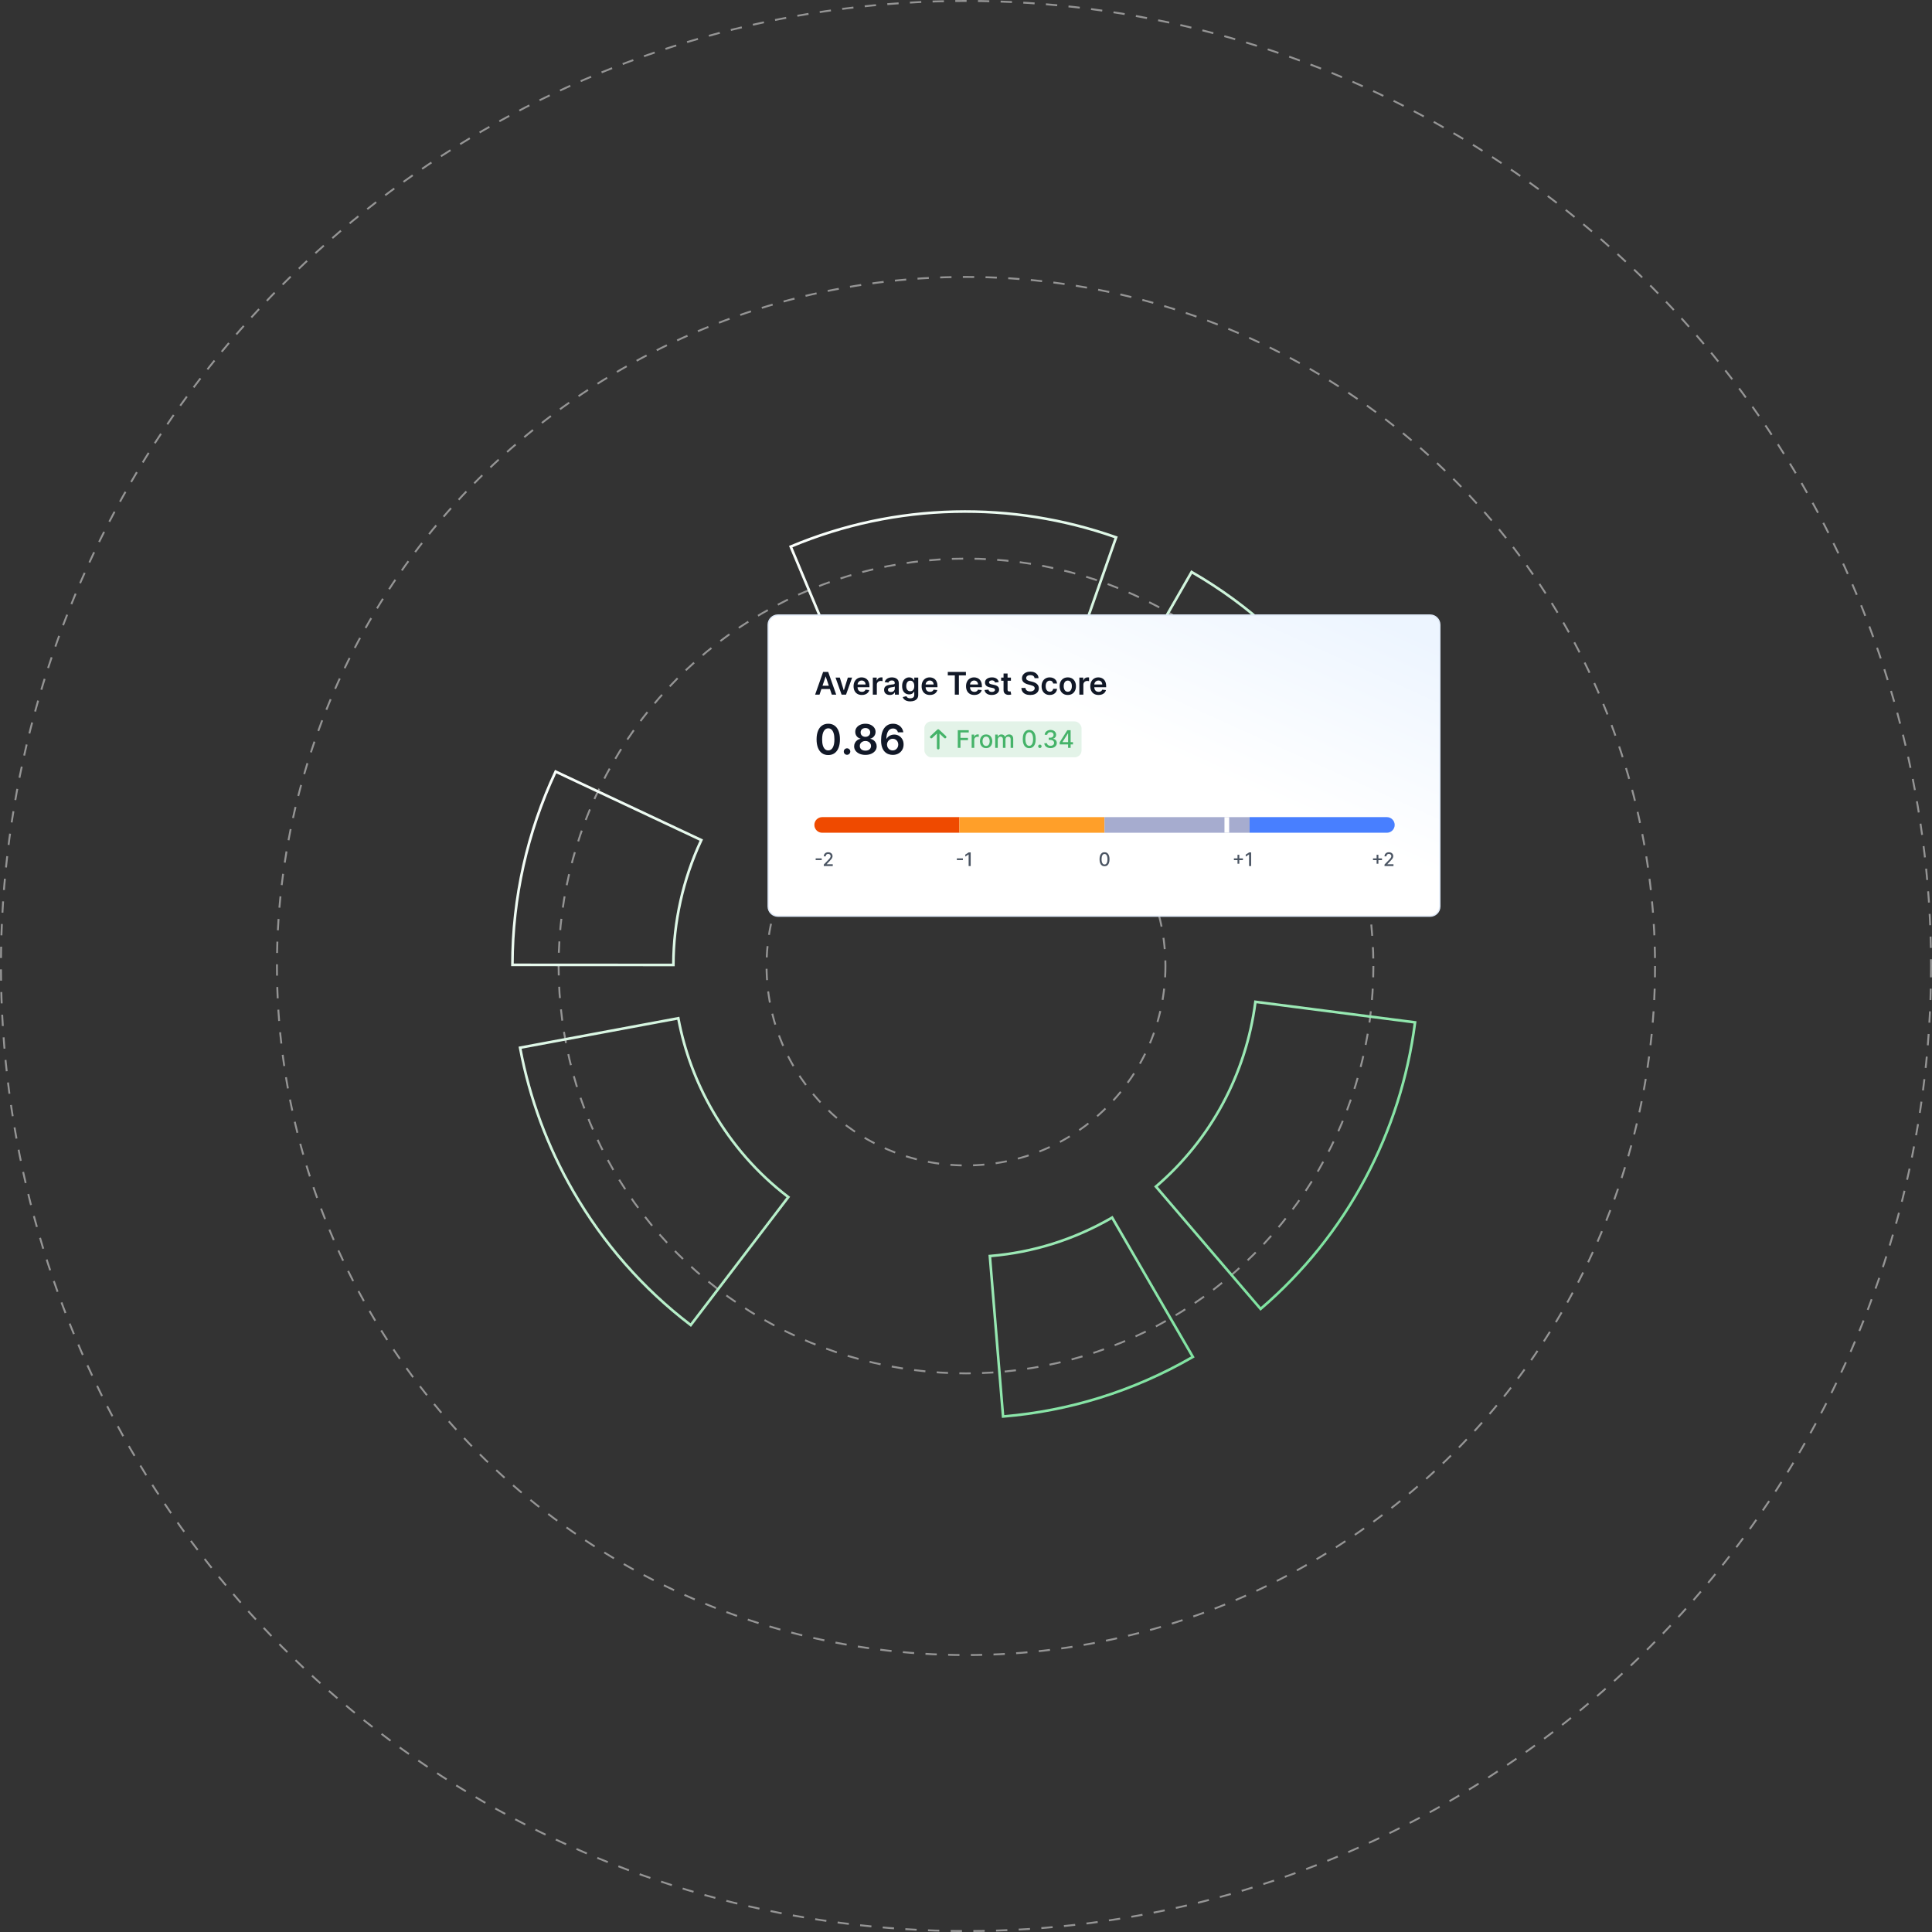 <svg width="1022" height="1022" viewBox="0 0 1022 1022" fill="none" xmlns="http://www.w3.org/2000/svg">
<rect x="0" y="0" width="1022" height="1022" fill="#333333" stroke="none"/>
<circle cx="511" cy="511" r="215.5" stroke="white" stroke-opacity="0.48" stroke-dasharray="6 6"/>
<circle cx="511" cy="511" r="105.5" stroke="white" stroke-opacity="0.48" stroke-dasharray="6 6"/>
<path d="M631.004 718.569C615.426 727.562 598.882 734.801 581.832 740.086C565.223 745.233 548.009 748.564 530.67 749.988L529.981 750.045L529.924 749.356L522.873 663.795L523.562 663.739C546.24 661.877 567.83 655.106 587.73 643.616L588.555 643.14L631.942 718.025L631.003 718.567L631.004 718.569ZM531.244 748.555C548.25 747.108 565.129 743.817 581.421 738.767C598.28 733.543 614.641 726.395 630.053 717.522L588.05 645.026C568.274 656.375 546.854 663.111 524.361 665.058L531.241 748.554L531.244 748.555ZM666.761 693.368L610.497 627.608L611.021 627.158C639.922 602.424 658.526 567.868 663.407 529.855L663.496 529.17L749.314 540.222L749.225 540.906C745.487 570.02 736.592 597.897 722.792 623.764C708.686 650.205 690.011 673.471 667.286 692.92L666.762 693.37L666.761 693.368ZM612.442 627.757L666.91 691.42C689.267 672.175 707.655 649.198 721.572 623.114C735.185 597.598 743.996 570.116 747.765 541.416L664.685 530.717C659.655 568.57 641.129 602.984 612.44 627.758L612.442 627.757ZM365.517 701.906L364.968 701.488C339.646 682.175 318.675 658.297 302.639 630.521C288.917 606.753 279.428 581.126 274.437 554.352L274.311 553.674L359.368 537.839L359.495 538.516C362.683 555.616 368.762 572.018 377.564 587.265C387.844 605.07 401.255 620.351 417.423 632.683L417.972 633.101L365.519 701.907L365.517 701.906ZM275.921 554.777C280.917 581.152 290.308 606.399 303.835 629.83C319.665 657.247 340.326 680.841 365.258 699.97L416.038 633.359C399.969 620.988 386.624 605.715 376.368 587.953C367.604 572.773 361.516 556.457 358.266 539.446L275.923 554.776L275.921 554.777ZM637.464 423.052L637.07 422.486C624.035 403.689 607.388 388.39 587.595 377.01L586.997 376.666L630.096 301.642L630.694 301.987C645.832 310.69 660.031 321.064 672.897 332.822C686.08 344.871 697.944 358.448 708.159 373.179L708.553 373.745L707.987 374.139L637.465 423.054L637.464 423.052ZM588.881 376.158C608.393 387.489 624.849 402.614 637.81 421.133L706.63 373.399C696.562 358.971 684.902 345.665 671.966 333.84C659.344 322.305 645.432 312.109 630.605 303.528L588.881 376.158ZM356.907 511.132L270.383 511.081L270.384 510.39C270.389 492.75 272.349 475.058 276.208 457.808C280.059 440.605 285.809 423.801 293.298 407.862L293.592 407.238L294.217 407.532L371.899 444.069L371.605 444.694C361.996 465.144 356.913 487.88 356.907 510.442L356.907 511.132ZM271.766 509.7L355.527 509.75C355.635 487.444 360.654 464.993 370.063 444.732L294.254 409.077C286.951 424.737 281.333 441.229 277.555 458.111C273.767 475.037 271.82 492.391 271.764 509.701L271.766 509.7ZM562.573 365.463L561.921 365.233C525.792 352.512 486.572 353.607 451.486 368.32L450.851 368.587L417.376 288.777L418.012 288.51C445.695 276.903 474.945 270.663 504.951 269.966C534.17 269.287 562.997 273.878 590.629 283.608L591.281 283.837L591.052 284.489L562.572 365.465L562.573 365.463ZM451.589 366.78C486.617 352.276 525.675 351.185 561.727 363.702L589.52 284.68C562.243 275.161 533.805 270.676 504.982 271.344C475.379 272.032 446.516 278.144 419.18 289.516L451.587 366.78L451.589 366.78Z" fill="url(#paint0_linear_474_461)"/>
<circle cx="511" cy="511" r="364.5" stroke="white" stroke-opacity="0.48" stroke-dasharray="6 6"/>
<circle cx="511" cy="511" r="510.5" stroke="white" stroke-opacity="0.48" stroke-dasharray="6 6"/>
<path d="M411.519 325.345H756.481C759.339 325.345 761.655 327.662 761.655 330.519V479.482C761.655 482.339 759.339 484.656 756.481 484.656H411.519C408.661 484.656 406.345 482.339 406.345 479.482V330.519C406.345 327.662 408.661 325.345 411.519 325.345Z" fill="url(#paint1_linear_474_461)" stroke="#E0EAF8" stroke-width="0.69"/>
<path d="M433.512 367.455H431.188L435.418 355.439H438.106L442.342 367.455H440.018L436.809 357.903H436.715L433.512 367.455ZM433.588 362.744H439.924V364.492H433.588V362.744ZM450.751 358.443L447.542 367.455H445.195L441.985 358.443H444.25L446.321 365.138H446.415L448.492 358.443H450.751ZM455.904 367.631C455.001 367.631 454.22 367.444 453.563 367.068C452.91 366.689 452.407 366.153 452.055 365.46C451.703 364.764 451.527 363.945 451.527 363.002C451.527 362.075 451.703 361.261 452.055 360.561C452.411 359.857 452.908 359.31 453.545 358.918C454.183 358.523 454.932 358.326 455.793 358.326C456.348 358.326 456.872 358.416 457.365 358.596C457.862 358.772 458.3 359.046 458.679 359.417C459.063 359.789 459.364 360.262 459.583 360.837C459.802 361.408 459.911 362.089 459.911 362.879V363.53H452.525V362.098H457.875C457.872 361.692 457.784 361.33 457.611 361.013C457.439 360.692 457.199 360.44 456.89 360.256C456.585 360.072 456.229 359.98 455.822 359.98C455.388 359.98 455.006 360.086 454.678 360.297C454.349 360.505 454.093 360.778 453.909 361.119C453.729 361.455 453.637 361.825 453.633 362.228V363.477C453.633 364.001 453.729 364.451 453.921 364.827C454.113 365.198 454.381 365.484 454.725 365.683C455.069 365.879 455.472 365.977 455.933 365.977C456.242 365.977 456.522 365.934 456.772 365.848C457.023 365.758 457.24 365.627 457.424 365.455C457.608 365.282 457.746 365.069 457.84 364.815L459.823 365.038C459.698 365.562 459.46 366.02 459.108 366.411C458.76 366.798 458.314 367.099 457.77 367.315C457.226 367.526 456.604 367.631 455.904 367.631ZM461.708 367.455V358.443H463.768V359.945H463.862C464.026 359.425 464.308 359.024 464.707 358.742C465.109 358.457 465.569 358.314 466.085 358.314C466.203 358.314 466.334 358.32 466.478 358.332C466.627 358.339 466.75 358.353 466.848 358.373V360.327C466.758 360.295 466.615 360.268 466.42 360.244C466.228 360.217 466.042 360.203 465.862 360.203C465.475 360.203 465.127 360.287 464.818 360.456C464.513 360.62 464.272 360.849 464.096 361.142C463.92 361.435 463.832 361.774 463.832 362.157V367.455H461.708ZM470.691 367.637C470.12 367.637 469.606 367.536 469.148 367.332C468.694 367.125 468.334 366.82 468.068 366.417C467.806 366.014 467.675 365.517 467.675 364.927C467.675 364.418 467.769 363.998 467.957 363.665C468.145 363.333 468.401 363.067 468.726 362.867C469.05 362.668 469.416 362.517 469.823 362.415C470.234 362.31 470.658 362.233 471.096 362.186C471.624 362.132 472.052 362.083 472.381 362.04C472.71 361.993 472.948 361.922 473.097 361.829C473.249 361.731 473.326 361.58 473.326 361.377V361.342C473.326 360.9 473.195 360.557 472.932 360.315C472.67 360.072 472.293 359.951 471.8 359.951C471.28 359.951 470.867 360.064 470.562 360.291C470.261 360.518 470.057 360.786 469.952 361.095L467.969 360.814C468.125 360.266 468.383 359.808 468.743 359.441C469.103 359.069 469.543 358.791 470.063 358.607C470.584 358.42 471.159 358.326 471.788 358.326C472.223 358.326 472.655 358.377 473.085 358.478C473.515 358.58 473.908 358.748 474.264 358.983C474.62 359.214 474.906 359.529 475.121 359.928C475.34 360.327 475.45 360.825 475.45 361.424V367.455H473.408V366.217H473.337C473.208 366.468 473.026 366.702 472.792 366.921C472.561 367.137 472.269 367.311 471.917 367.444C471.569 367.573 471.161 367.637 470.691 367.637ZM471.243 366.077C471.669 366.077 472.039 365.992 472.352 365.824C472.665 365.652 472.905 365.425 473.073 365.144C473.245 364.862 473.331 364.555 473.331 364.222V363.16C473.265 363.215 473.152 363.266 472.991 363.313C472.835 363.36 472.659 363.401 472.463 363.436C472.268 363.471 472.074 363.503 471.882 363.53C471.691 363.557 471.524 363.581 471.384 363.601C471.067 363.644 470.783 363.714 470.533 363.812C470.282 363.91 470.085 364.046 469.94 364.222C469.795 364.395 469.723 364.618 469.723 364.891C469.723 365.282 469.866 365.578 470.151 365.777C470.437 365.977 470.801 366.077 471.243 366.077ZM481.505 371.023C480.742 371.023 480.087 370.919 479.539 370.712C478.991 370.508 478.551 370.234 478.219 369.89C477.886 369.546 477.656 369.165 477.527 368.746L479.439 368.283C479.525 368.459 479.651 368.633 479.815 368.805C479.979 368.981 480.2 369.126 480.478 369.239C480.759 369.356 481.113 369.415 481.54 369.415C482.142 369.415 482.641 369.268 483.036 368.975C483.431 368.686 483.629 368.208 483.629 367.543V365.836H483.523C483.413 366.055 483.253 366.28 483.042 366.511C482.835 366.741 482.559 366.935 482.215 367.092C481.874 367.248 481.446 367.326 480.93 367.326C480.237 367.326 479.609 367.164 479.046 366.839C478.487 366.511 478.041 366.022 477.708 365.372C477.38 364.719 477.216 363.902 477.216 362.92C477.216 361.93 477.38 361.095 477.708 360.415C478.041 359.73 478.489 359.212 479.052 358.86C479.615 358.504 480.243 358.326 480.935 358.326C481.464 358.326 481.898 358.416 482.238 358.596C482.582 358.772 482.856 358.985 483.059 359.235C483.263 359.482 483.417 359.714 483.523 359.933H483.64V358.443H485.735V367.602C485.735 368.373 485.551 369.01 485.183 369.515C484.816 370.019 484.313 370.397 483.676 370.647C483.038 370.897 482.314 371.023 481.505 371.023ZM481.522 365.66C481.972 365.66 482.355 365.55 482.672 365.331C482.989 365.112 483.23 364.797 483.394 364.387C483.558 363.976 483.64 363.483 483.64 362.908C483.64 362.341 483.558 361.844 483.394 361.418C483.234 360.992 482.995 360.661 482.678 360.426C482.365 360.188 481.98 360.068 481.522 360.068C481.049 360.068 480.654 360.192 480.337 360.438C480.02 360.684 479.782 361.023 479.621 361.453C479.461 361.879 479.381 362.364 479.381 362.908C479.381 363.46 479.461 363.943 479.621 364.357C479.785 364.768 480.026 365.089 480.343 365.32C480.664 365.546 481.057 365.66 481.522 365.66ZM491.901 367.631C490.998 367.631 490.218 367.444 489.56 367.068C488.907 366.689 488.405 366.153 488.053 365.46C487.7 364.764 487.524 363.945 487.524 363.002C487.524 362.075 487.7 361.261 488.053 360.561C488.408 359.857 488.905 359.31 489.543 358.918C490.18 358.523 490.929 358.326 491.79 358.326C492.345 358.326 492.87 358.416 493.362 358.596C493.859 358.772 494.297 359.046 494.677 359.417C495.06 359.789 495.361 360.262 495.58 360.837C495.799 361.408 495.909 362.089 495.909 362.879V363.53H488.522V362.098H493.873C493.869 361.692 493.781 361.33 493.609 361.013C493.437 360.692 493.196 360.44 492.887 360.256C492.582 360.072 492.226 359.98 491.819 359.98C491.385 359.98 491.004 360.086 490.675 360.297C490.347 360.505 490.09 360.778 489.907 361.119C489.727 361.455 489.635 361.825 489.631 362.228V363.477C489.631 364.001 489.727 364.451 489.918 364.827C490.11 365.198 490.378 365.484 490.722 365.683C491.066 365.879 491.469 365.977 491.931 365.977C492.24 365.977 492.52 365.934 492.77 365.848C493.02 365.758 493.237 365.627 493.421 365.455C493.605 365.282 493.744 365.069 493.838 364.815L495.821 365.038C495.696 365.562 495.457 366.02 495.105 366.411C494.757 366.798 494.311 367.099 493.767 367.315C493.224 367.526 492.602 367.631 491.901 367.631ZM501.37 357.264V355.439H510.957V357.264H507.243V367.455H505.084V357.264H501.37ZM515.394 367.631C514.491 367.631 513.71 367.444 513.053 367.068C512.4 366.689 511.897 366.153 511.545 365.46C511.193 364.764 511.017 363.945 511.017 363.002C511.017 362.075 511.193 361.261 511.545 360.561C511.901 359.857 512.398 359.31 513.036 358.918C513.673 358.523 514.422 358.326 515.283 358.326C515.838 358.326 516.362 358.416 516.855 358.596C517.352 358.772 517.79 359.046 518.169 359.417C518.553 359.789 518.854 360.262 519.073 360.837C519.292 361.408 519.402 362.089 519.402 362.879V363.53H512.015V362.098H517.366C517.362 361.692 517.274 361.33 517.102 361.013C516.929 360.692 516.689 360.44 516.38 360.256C516.075 360.072 515.719 359.98 515.312 359.98C514.878 359.98 514.496 360.086 514.168 360.297C513.839 360.505 513.583 360.778 513.399 361.119C513.219 361.455 513.127 361.825 513.124 362.228V363.477C513.124 364.001 513.219 364.451 513.411 364.827C513.603 365.198 513.871 365.484 514.215 365.683C514.559 365.879 514.962 365.977 515.424 365.977C515.733 365.977 516.012 365.934 516.263 365.848C516.513 365.758 516.73 365.627 516.914 365.455C517.098 365.282 517.237 365.069 517.33 364.815L519.314 365.038C519.188 365.562 518.95 366.02 518.598 366.411C518.25 366.798 517.804 367.099 517.26 367.315C516.716 367.526 516.094 367.631 515.394 367.631ZM528.321 360.825L526.385 361.036C526.33 360.841 526.235 360.657 526.098 360.485C525.965 360.313 525.785 360.174 525.558 360.068C525.331 359.963 525.053 359.91 524.725 359.91C524.283 359.91 523.911 360.006 523.61 360.197C523.313 360.389 523.166 360.638 523.17 360.943C523.166 361.205 523.262 361.418 523.457 361.582C523.657 361.746 523.985 361.881 524.443 361.987L525.98 362.316C526.833 362.499 527.467 362.791 527.881 363.19C528.3 363.589 528.511 364.111 528.515 364.756C528.511 365.324 528.345 365.824 528.016 366.258C527.692 366.689 527.24 367.025 526.661 367.268C526.082 367.51 525.417 367.631 524.666 367.631C523.563 367.631 522.675 367.401 522.002 366.939C521.329 366.474 520.929 365.826 520.799 364.997L522.871 364.797C522.964 365.204 523.164 365.511 523.469 365.719C523.774 365.926 524.171 366.03 524.66 366.03C525.165 366.03 525.57 365.926 525.875 365.719C526.184 365.511 526.338 365.255 526.338 364.95C526.338 364.692 526.238 364.479 526.039 364.31C525.843 364.142 525.538 364.013 525.124 363.923L523.586 363.601C522.722 363.421 522.082 363.117 521.668 362.691C521.253 362.261 521.048 361.717 521.052 361.06C521.048 360.505 521.198 360.023 521.504 359.617C521.813 359.206 522.241 358.889 522.788 358.666C523.34 358.439 523.976 358.326 524.695 358.326C525.751 358.326 526.583 358.551 527.189 359.001C527.799 359.45 528.177 360.059 528.321 360.825ZM534.767 358.443V360.086H529.586V358.443H534.767ZM530.865 356.284H532.989V364.745C532.989 365.03 533.032 365.249 533.118 365.402C533.208 365.55 533.325 365.652 533.47 365.707C533.615 365.762 533.775 365.789 533.951 365.789C534.084 365.789 534.205 365.779 534.315 365.76C534.428 365.74 534.514 365.723 534.573 365.707L534.931 367.367C534.817 367.406 534.655 367.449 534.444 367.496C534.237 367.543 533.982 367.571 533.681 367.579C533.149 367.594 532.67 367.514 532.244 367.338C531.817 367.158 531.479 366.88 531.229 366.505C530.982 366.129 530.861 365.66 530.865 365.097V356.284ZM547.265 358.742C547.211 358.23 546.98 357.831 546.573 357.545C546.17 357.26 545.646 357.117 545.001 357.117C544.547 357.117 544.158 357.186 543.833 357.322C543.508 357.459 543.26 357.645 543.088 357.88C542.916 358.115 542.828 358.383 542.824 358.684C542.824 358.934 542.881 359.151 542.994 359.335C543.111 359.519 543.27 359.675 543.469 359.804C543.669 359.93 543.89 360.035 544.132 360.121C544.375 360.207 544.619 360.28 544.866 360.338L545.992 360.62C546.446 360.726 546.882 360.868 547.301 361.048C547.723 361.228 548.101 361.455 548.433 361.729C548.769 362.003 549.035 362.333 549.231 362.72C549.427 363.108 549.524 363.561 549.524 364.082C549.524 364.786 549.344 365.406 548.985 365.942C548.625 366.474 548.104 366.89 547.424 367.191C546.747 367.489 545.928 367.637 544.965 367.637C544.031 367.637 543.219 367.492 542.53 367.203C541.846 366.914 541.31 366.491 540.923 365.936C540.54 365.38 540.332 364.704 540.301 363.906H542.442C542.474 364.324 542.603 364.672 542.83 364.95C543.057 365.228 543.352 365.435 543.716 365.572C544.083 365.709 544.494 365.777 544.948 365.777C545.421 365.777 545.836 365.707 546.192 365.566C546.552 365.421 546.833 365.222 547.037 364.968C547.24 364.709 547.344 364.408 547.348 364.064C547.344 363.751 547.252 363.493 547.072 363.29C546.892 363.082 546.64 362.91 546.315 362.773C545.994 362.632 545.619 362.507 545.188 362.398L543.821 362.046C542.832 361.791 542.049 361.406 541.474 360.89C540.903 360.37 540.618 359.679 540.618 358.819C540.618 358.111 540.809 357.491 541.193 356.959C541.58 356.427 542.106 356.014 542.771 355.721C543.436 355.423 544.189 355.275 545.03 355.275C545.883 355.275 546.63 355.423 547.271 355.721C547.917 356.014 548.423 356.423 548.791 356.947C549.159 357.467 549.348 358.066 549.36 358.742H547.265ZM555.302 367.631C554.402 367.631 553.63 367.434 552.985 367.039C552.343 366.644 551.848 366.098 551.5 365.402C551.156 364.702 550.984 363.896 550.984 362.984C550.984 362.069 551.16 361.261 551.512 360.561C551.864 359.857 552.361 359.31 553.002 358.918C553.648 358.523 554.41 358.326 555.29 358.326C556.022 358.326 556.669 358.461 557.232 358.731C557.8 358.997 558.251 359.374 558.588 359.863C558.924 360.348 559.116 360.915 559.163 361.565H557.133C557.051 361.13 556.855 360.769 556.546 360.479C556.241 360.186 555.832 360.039 555.32 360.039C554.886 360.039 554.504 360.156 554.176 360.391C553.847 360.622 553.591 360.954 553.407 361.389C553.227 361.823 553.137 362.343 553.137 362.949C553.137 363.563 553.227 364.091 553.407 364.533C553.587 364.971 553.839 365.31 554.164 365.548C554.492 365.783 554.878 365.9 555.32 365.9C555.633 365.9 555.912 365.842 556.159 365.724C556.409 365.603 556.618 365.429 556.787 365.202C556.955 364.975 557.07 364.7 557.133 364.375H559.163C559.112 365.013 558.924 365.578 558.6 366.071C558.275 366.56 557.833 366.943 557.274 367.221C556.714 367.494 556.057 367.631 555.302 367.631ZM564.838 367.631C563.958 367.631 563.195 367.438 562.55 367.05C561.904 366.663 561.404 366.121 561.048 365.425C560.696 364.729 560.52 363.915 560.52 362.984C560.52 362.053 560.696 361.238 561.048 360.538C561.404 359.838 561.904 359.294 562.55 358.907C563.195 358.519 563.958 358.326 564.838 358.326C565.718 358.326 566.481 358.519 567.126 358.907C567.772 359.294 568.27 359.838 568.622 360.538C568.978 361.238 569.156 362.053 569.156 362.984C569.156 363.915 568.978 364.729 568.622 365.425C568.27 366.121 567.772 366.663 567.126 367.05C566.481 367.438 565.718 367.631 564.838 367.631ZM564.85 365.93C565.327 365.93 565.726 365.799 566.047 365.537C566.367 365.271 566.606 364.915 566.762 364.469C566.923 364.023 567.003 363.526 567.003 362.979C567.003 362.427 566.923 361.928 566.762 361.482C566.606 361.033 566.367 360.675 566.047 360.409C565.726 360.143 565.327 360.01 564.85 360.01C564.361 360.01 563.954 360.143 563.629 360.409C563.309 360.675 563.068 361.033 562.908 361.482C562.751 361.928 562.673 362.427 562.673 362.979C562.673 363.526 562.751 364.023 562.908 364.469C563.068 364.915 563.309 365.271 563.629 365.537C563.954 365.799 564.361 365.93 564.85 365.93ZM570.959 367.455V358.443H573.018V359.945H573.112C573.277 359.425 573.558 359.024 573.957 358.742C574.36 358.457 574.82 358.314 575.336 358.314C575.453 358.314 575.584 358.32 575.729 358.332C575.878 358.339 576.001 358.353 576.099 358.373V360.327C576.009 360.295 575.866 360.268 575.67 360.244C575.479 360.217 575.293 360.203 575.113 360.203C574.726 360.203 574.378 360.287 574.069 360.456C573.764 360.62 573.523 360.849 573.347 361.142C573.171 361.435 573.083 361.774 573.083 362.157V367.455H570.959ZM581.129 367.631C580.225 367.631 579.445 367.444 578.787 367.068C578.134 366.689 577.632 366.153 577.28 365.46C576.928 364.764 576.752 363.945 576.752 363.002C576.752 362.075 576.928 361.261 577.28 360.561C577.636 359.857 578.132 359.31 578.77 358.918C579.407 358.523 580.157 358.326 581.017 358.326C581.573 358.326 582.097 358.416 582.59 358.596C583.086 358.772 583.524 359.046 583.904 359.417C584.287 359.789 584.588 360.262 584.807 360.837C585.026 361.408 585.136 362.089 585.136 362.879V363.53H577.749V362.098H583.1C583.096 361.692 583.008 361.33 582.836 361.013C582.664 360.692 582.423 360.44 582.114 360.256C581.809 360.072 581.453 359.98 581.046 359.98C580.612 359.98 580.231 360.086 579.902 360.297C579.574 360.505 579.318 360.778 579.134 361.119C578.954 361.455 578.862 361.825 578.858 362.228V363.477C578.858 364.001 578.954 364.451 579.145 364.827C579.337 365.198 579.605 365.484 579.949 365.683C580.293 365.879 580.696 365.977 581.158 365.977C581.467 365.977 581.747 365.934 581.997 365.848C582.247 365.758 582.464 365.627 582.648 365.455C582.832 365.282 582.971 365.069 583.065 364.815L585.048 365.038C584.923 365.562 584.684 366.02 584.332 366.411C583.984 366.798 583.538 367.099 582.994 367.315C582.451 367.526 581.829 367.631 581.129 367.631Z" fill="#111827"/>
<path d="M438.139 399.413C436.849 399.413 435.742 399.087 434.817 398.434C433.898 397.776 433.191 396.828 432.695 395.59C432.204 394.348 431.958 392.851 431.958 391.102C431.963 389.352 432.212 387.864 432.702 386.637C433.199 385.404 433.906 384.464 434.825 383.817C435.75 383.169 436.854 382.845 438.139 382.845C439.423 382.845 440.528 383.169 441.452 383.817C442.377 384.464 443.084 385.404 443.575 386.637C444.071 387.869 444.319 389.358 444.319 391.102C444.319 392.857 444.071 394.355 443.575 395.598C443.084 396.836 442.377 397.781 441.452 398.434C440.533 399.087 439.429 399.413 438.139 399.413ZM438.139 396.961C439.141 396.961 439.933 396.468 440.512 395.481C441.097 394.489 441.39 393.029 441.39 391.102C441.39 389.828 441.257 388.757 440.99 387.89C440.724 387.023 440.348 386.37 439.862 385.932C439.376 385.488 438.802 385.266 438.139 385.266C437.141 385.266 436.353 385.762 435.773 386.754C435.193 387.741 434.901 389.191 434.896 391.102C434.891 392.381 435.018 393.457 435.28 394.329C435.546 395.201 435.922 395.859 436.408 396.303C436.893 396.742 437.47 396.961 438.139 396.961ZM448.076 399.28C447.6 399.28 447.193 399.113 446.854 398.779C446.514 398.444 446.347 398.037 446.352 397.557C446.347 397.087 446.514 396.685 446.854 396.35C447.193 396.016 447.6 395.849 448.076 395.849C448.535 395.849 448.935 396.016 449.274 396.35C449.619 396.685 449.794 397.087 449.799 397.557C449.794 397.875 449.71 398.165 449.548 398.426C449.392 398.687 449.183 398.896 448.922 399.053C448.666 399.204 448.384 399.28 448.076 399.28ZM457.795 399.327C456.63 399.327 455.596 399.131 454.693 398.739C453.795 398.348 453.09 397.813 452.578 397.134C452.071 396.45 451.821 395.674 451.826 394.807C451.821 394.133 451.967 393.515 452.264 392.951C452.562 392.387 452.964 391.917 453.471 391.541C453.983 391.159 454.552 390.916 455.178 390.812V390.702C454.353 390.52 453.685 390.099 453.173 389.441C452.667 388.778 452.416 388.013 452.421 387.146C452.416 386.321 452.646 385.585 453.11 384.937C453.575 384.289 454.212 383.78 455.022 383.409C455.831 383.033 456.756 382.845 457.795 382.845C458.824 382.845 459.74 383.033 460.544 383.409C461.354 383.78 461.991 384.289 462.456 384.937C462.926 385.585 463.161 386.321 463.161 387.146C463.161 388.013 462.902 388.778 462.385 389.441C461.873 390.099 461.213 390.52 460.403 390.702V390.812C461.03 390.916 461.594 391.159 462.095 391.541C462.602 391.917 463.004 392.387 463.302 392.951C463.605 393.515 463.756 394.133 463.756 394.807C463.756 395.674 463.5 396.45 462.988 397.134C462.477 397.813 461.772 398.348 460.873 398.739C459.98 399.131 458.954 399.327 457.795 399.327ZM457.795 397.087C458.395 397.087 458.918 396.985 459.362 396.781C459.805 396.572 460.15 396.28 460.396 395.904C460.641 395.528 460.766 395.094 460.772 394.603C460.766 394.092 460.633 393.64 460.372 393.248C460.116 392.851 459.764 392.541 459.315 392.316C458.871 392.092 458.364 391.979 457.795 391.979C457.22 391.979 456.709 392.092 456.26 392.316C455.81 392.541 455.455 392.851 455.194 393.248C454.938 393.64 454.813 394.092 454.818 394.603C454.813 395.094 454.933 395.528 455.178 395.904C455.424 396.275 455.769 396.564 456.213 396.773C456.662 396.982 457.189 397.087 457.795 397.087ZM457.795 389.778C458.286 389.778 458.719 389.679 459.095 389.48C459.476 389.282 459.777 389.005 459.996 388.65C460.215 388.295 460.328 387.885 460.333 387.42C460.328 386.961 460.218 386.558 460.004 386.214C459.79 385.864 459.492 385.595 459.111 385.407C458.73 385.214 458.291 385.117 457.795 385.117C457.288 385.117 456.842 385.214 456.455 385.407C456.074 385.595 455.776 385.864 455.562 386.214C455.353 386.558 455.252 386.961 455.257 387.42C455.252 387.885 455.356 388.295 455.57 388.65C455.79 389 456.09 389.277 456.471 389.48C456.857 389.679 457.299 389.778 457.795 389.778ZM472.206 399.327C471.439 399.322 470.689 399.189 469.958 398.927C469.227 398.661 468.569 398.23 467.984 397.635C467.399 397.034 466.935 396.238 466.59 395.246C466.245 394.248 466.075 393.013 466.081 391.541C466.081 390.167 466.227 388.942 466.519 387.867C466.812 386.791 467.232 385.882 467.781 385.141C468.329 384.394 468.989 383.825 469.762 383.433C470.541 383.041 471.41 382.845 472.371 382.845C473.379 382.845 474.272 383.044 475.05 383.441C475.833 383.838 476.465 384.381 476.946 385.07C477.426 385.754 477.724 386.527 477.839 387.389H474.979C474.833 386.773 474.533 386.282 474.079 385.916C473.63 385.545 473.06 385.36 472.371 385.36C471.259 385.36 470.402 385.843 469.802 386.809C469.206 387.775 468.906 389.102 468.901 390.789H469.01C469.266 390.329 469.598 389.935 470.005 389.606C470.413 389.277 470.872 389.023 471.384 388.846C471.901 388.663 472.447 388.572 473.021 388.572C473.961 388.572 474.805 388.796 475.551 389.245C476.303 389.694 476.899 390.313 477.337 391.102C477.776 391.885 477.993 392.783 477.988 393.797C477.993 394.851 477.753 395.799 477.267 396.64C476.781 397.476 476.105 398.134 475.238 398.614C474.371 399.095 473.361 399.332 472.206 399.327ZM472.191 396.977C472.76 396.977 473.269 396.839 473.718 396.562C474.167 396.285 474.523 395.912 474.784 395.442C475.045 394.972 475.173 394.444 475.167 393.859C475.173 393.285 475.047 392.765 474.791 392.3C474.541 391.836 474.194 391.467 473.75 391.196C473.306 390.924 472.799 390.789 472.23 390.789C471.807 390.789 471.413 390.869 471.047 391.031C470.682 391.193 470.363 391.418 470.091 391.705C469.82 391.987 469.606 392.316 469.449 392.692C469.298 393.063 469.219 393.46 469.214 393.883C469.219 394.442 469.35 394.956 469.606 395.426C469.862 395.896 470.214 396.272 470.663 396.554C471.112 396.836 471.622 396.977 472.191 396.977Z" fill="#111827"/>
<rect x="488.975" y="381.608" width="83.155" height="19" rx="3.676" fill="#45B369" fill-opacity="0.15"/>
<path d="M492.65 389.878L496.294 386.47M496.294 386.47L499.938 389.878M496.294 386.47V395.745" stroke="#45B369" stroke-width="1.379" stroke-linecap="round" stroke-linejoin="round"/>
<path d="M506.654 395.608V386.249H512.457V387.465H508.066V390.316H512.041V391.527H508.066V395.608H506.654ZM513.996 395.608V388.589H515.317V389.704H515.39C515.518 389.326 515.743 389.029 516.066 388.813C516.392 388.593 516.76 388.484 517.172 388.484C517.257 388.484 517.358 388.487 517.473 388.493C517.592 388.499 517.685 388.507 517.752 388.516V389.823C517.697 389.807 517.6 389.791 517.46 389.772C517.319 389.751 517.179 389.74 517.039 389.74C516.716 389.74 516.428 389.809 516.176 389.946C515.926 390.08 515.728 390.267 515.582 390.508C515.435 390.746 515.362 391.017 515.362 391.321V395.608H513.996ZM521.64 395.749C520.982 395.749 520.407 395.599 519.917 395.297C519.426 394.995 519.046 394.573 518.774 394.031C518.503 393.489 518.368 392.855 518.368 392.13C518.368 391.402 518.503 390.766 518.774 390.22C519.046 389.675 519.426 389.251 519.917 388.95C520.407 388.648 520.982 388.498 521.64 388.498C522.298 388.498 522.872 388.648 523.362 388.95C523.853 389.251 524.234 389.675 524.505 390.22C524.776 390.766 524.911 391.402 524.911 392.13C524.911 392.855 524.776 393.489 524.505 394.031C524.234 394.573 523.853 394.995 523.362 395.297C522.872 395.599 522.298 395.749 521.64 395.749ZM521.644 394.602C522.071 394.602 522.424 394.49 522.704 394.264C522.985 394.039 523.192 393.739 523.326 393.364C523.463 392.989 523.531 392.577 523.531 392.126C523.531 391.678 523.463 391.267 523.326 390.892C523.192 390.514 522.985 390.211 522.704 389.983C522.424 389.754 522.071 389.64 521.644 389.64C521.215 389.64 520.858 389.754 520.575 389.983C520.295 390.211 520.086 390.514 519.949 390.892C519.815 391.267 519.748 391.678 519.748 392.126C519.748 392.577 519.815 392.989 519.949 393.364C520.086 393.739 520.295 394.039 520.575 394.264C520.858 394.49 521.215 394.602 521.644 394.602ZM526.436 395.608V388.589H527.748V389.731H527.835C527.981 389.344 528.22 389.043 528.552 388.827C528.884 388.607 529.282 388.498 529.745 388.498C530.214 388.498 530.607 388.607 530.924 388.827C531.244 389.046 531.48 389.347 531.632 389.731H531.705C531.873 389.357 532.139 389.058 532.505 388.836C532.87 388.61 533.306 388.498 533.812 388.498C534.448 388.498 534.968 388.697 535.37 389.096C535.775 389.495 535.978 390.097 535.978 390.901V395.608H534.611V391.029C534.611 390.554 534.482 390.21 534.223 389.996C533.964 389.783 533.655 389.676 533.295 389.676C532.85 389.676 532.505 389.814 532.258 390.088C532.011 390.359 531.888 390.708 531.888 391.134V395.608H530.526V390.942C530.526 390.561 530.407 390.255 530.17 390.024C529.932 389.792 529.623 389.676 529.242 389.676C528.983 389.676 528.744 389.745 528.525 389.882C528.308 390.016 528.133 390.203 527.999 390.444C527.868 390.685 527.803 390.964 527.803 391.28V395.608H526.436ZM544.454 395.763C543.732 395.76 543.115 395.57 542.603 395.192C542.092 394.814 541.7 394.264 541.429 393.542C541.158 392.82 541.022 391.951 541.022 390.933C541.022 389.919 541.158 389.052 541.429 388.333C541.703 387.614 542.096 387.066 542.608 386.688C543.123 386.31 543.738 386.121 544.454 386.121C545.17 386.121 545.784 386.312 546.295 386.693C546.807 387.07 547.199 387.619 547.47 388.338C547.744 389.053 547.881 389.919 547.881 390.933C547.881 391.954 547.746 392.825 547.474 393.547C547.203 394.266 546.812 394.816 546.3 395.196C545.788 395.574 545.173 395.763 544.454 395.763ZM544.454 394.543C545.088 394.543 545.583 394.234 545.939 393.615C546.299 392.997 546.478 392.103 546.478 390.933C546.478 390.156 546.396 389.5 546.232 388.964C546.07 388.424 545.837 388.016 545.532 387.739C545.231 387.459 544.871 387.319 544.454 387.319C543.823 387.319 543.328 387.629 542.969 388.251C542.609 388.872 542.428 389.766 542.425 390.933C542.425 391.713 542.506 392.372 542.667 392.912C542.832 393.448 543.065 393.854 543.366 394.132C543.668 394.406 544.031 394.543 544.454 394.543ZM550.081 395.694C549.832 395.694 549.617 395.606 549.437 395.429C549.257 395.25 549.167 395.033 549.167 394.781C549.167 394.531 549.257 394.318 549.437 394.141C549.617 393.961 549.832 393.871 550.081 393.871C550.331 393.871 550.546 393.961 550.726 394.141C550.905 394.318 550.995 394.531 550.995 394.781C550.995 394.948 550.953 395.102 550.867 395.242C550.785 395.379 550.675 395.489 550.538 395.571C550.401 395.653 550.249 395.694 550.081 395.694ZM555.726 395.736C555.098 395.736 554.538 395.627 554.044 395.411C553.554 395.195 553.165 394.895 552.879 394.511C552.596 394.124 552.443 393.676 552.422 393.168H553.857C553.875 393.445 553.968 393.685 554.136 393.89C554.306 394.091 554.529 394.246 554.803 394.356C555.077 394.465 555.382 394.52 555.717 394.52C556.085 394.52 556.411 394.456 556.695 394.328C556.981 394.2 557.205 394.022 557.366 393.794C557.528 393.562 557.608 393.295 557.608 392.994C557.608 392.68 557.528 392.404 557.366 392.167C557.208 391.926 556.975 391.737 556.667 391.6C556.362 391.463 555.994 391.395 555.561 391.395H554.771V390.243H555.561C555.909 390.243 556.213 390.181 556.475 390.056C556.74 389.931 556.947 389.757 557.097 389.535C557.246 389.309 557.321 389.046 557.321 388.744C557.321 388.455 557.255 388.204 557.124 387.99C556.996 387.774 556.813 387.605 556.576 387.483C556.341 387.361 556.064 387.3 555.744 387.3C555.439 387.3 555.155 387.357 554.89 387.469C554.628 387.579 554.414 387.737 554.25 387.945C554.085 388.149 553.997 388.394 553.985 388.68H552.619C552.634 388.175 552.783 387.73 553.066 387.346C553.353 386.962 553.73 386.662 554.2 386.446C554.669 386.23 555.19 386.121 555.762 386.121C556.362 386.121 556.88 386.239 557.316 386.473C557.755 386.705 558.093 387.014 558.33 387.401C558.571 387.788 558.69 388.211 558.687 388.671C558.69 389.195 558.544 389.64 558.248 390.005C557.956 390.371 557.566 390.616 557.078 390.741V390.814C557.7 390.909 558.181 391.155 558.522 391.555C558.867 391.954 559.037 392.449 559.034 393.04C559.037 393.554 558.894 394.016 558.605 394.424C558.318 394.832 557.927 395.154 557.43 395.388C556.934 395.62 556.366 395.736 555.726 395.736ZM560.565 393.78V392.637L564.609 386.249H565.509V387.931H564.938L562.045 392.51V392.583H567.588V393.78H560.565ZM565.002 395.608V393.433L565.011 392.912V386.249H566.35V395.608H565.002Z" fill="#45B369"/>
<rect x="430.783" y="432.248" width="4.957" height="23.131" fill="white"/>
<path d="M430.783 436.378C430.783 434.097 432.633 432.248 434.914 432.248H507.53V440.509H434.914C432.633 440.509 430.783 438.659 430.783 436.378V436.378Z" fill="#EF4A00"/>
<path d="M507.529 432.248H584.276V440.509H507.529V432.248Z" fill="#FF9F29"/>
<path d="M584.277 432.248H661.024V440.509H584.277V432.248Z" fill="#A6ACCF"/>
<path d="M661.023 432.248H733.64C735.921 432.248 737.77 434.097 737.77 436.378V436.378C737.77 438.659 735.921 440.509 733.64 440.509H661.023V432.248Z" fill="#487FFF"/>
<path d="M647.73 432.248H650.209V440.509H647.73V432.248Z" fill="white"/>
<path d="M434.677 454.055V454.97H431.48V454.055H434.677ZM435.775 458.117V457.329L438.215 454.801C438.475 454.527 438.69 454.286 438.859 454.08C439.03 453.871 439.158 453.672 439.243 453.485C439.327 453.297 439.369 453.097 439.369 452.886C439.369 452.647 439.313 452.44 439.2 452.267C439.088 452.091 438.934 451.956 438.739 451.862C438.544 451.765 438.325 451.717 438.081 451.717C437.823 451.717 437.597 451.77 437.405 451.876C437.213 451.981 437.065 452.13 436.961 452.323C436.858 452.515 436.807 452.741 436.807 452.999H435.768C435.768 452.56 435.869 452.176 436.071 451.848C436.273 451.519 436.55 451.264 436.902 451.084C437.254 450.901 437.654 450.809 438.102 450.809C438.555 450.809 438.954 450.899 439.299 451.08C439.646 451.259 439.917 451.503 440.112 451.812C440.307 452.12 440.404 452.467 440.404 452.854C440.404 453.122 440.354 453.384 440.253 453.64C440.154 453.895 439.982 454.18 439.736 454.495C439.489 454.807 439.146 455.186 438.708 455.632L437.275 457.132V457.185H440.521V458.117H435.775Z" fill="#4B5563"/>
<path d="M509.358 454.055V454.97H506.162V454.055H509.358ZM513.483 450.908V458.117H512.391V451.999H512.349L510.624 453.126V452.083L512.423 450.908H513.483Z" fill="#4B5563"/>
<path d="M584.281 458.237C583.725 458.235 583.25 458.088 582.855 457.797C582.461 457.506 582.159 457.082 581.951 456.526C581.742 455.97 581.637 455.3 581.637 454.516C581.637 453.735 581.742 453.067 581.951 452.513C582.162 451.959 582.465 451.537 582.859 451.246C583.255 450.955 583.73 450.809 584.281 450.809C584.833 450.809 585.305 450.956 585.7 451.249C586.094 451.54 586.396 451.963 586.604 452.516C586.816 453.068 586.921 453.735 586.921 454.516C586.921 455.302 586.817 455.974 586.608 456.53C586.399 457.084 586.098 457.507 585.703 457.801C585.309 458.092 584.835 458.237 584.281 458.237ZM584.281 457.297C584.769 457.297 585.151 457.059 585.425 456.583C585.702 456.106 585.841 455.417 585.841 454.516C585.841 453.918 585.777 453.412 585.65 452.999C585.526 452.583 585.347 452.269 585.112 452.055C584.879 451.839 584.603 451.731 584.281 451.731C583.795 451.731 583.414 451.971 583.137 452.45C582.86 452.928 582.72 453.617 582.718 454.516C582.718 455.117 582.78 455.625 582.905 456.04C583.031 456.453 583.211 456.767 583.443 456.98C583.676 457.192 583.955 457.297 584.281 457.297Z" fill="#4B5563"/>
<path d="M654.628 456.906V452.147H655.575V456.906H654.628ZM652.724 454.998V454.055H657.484V454.998H652.724ZM661.833 450.908V458.117H660.742V451.999H660.699L658.974 453.126V452.083L660.773 450.908H661.833Z" fill="#4B5563"/>
<path d="M728.206 456.906V452.147H729.153V456.906H728.206ZM726.302 454.998V454.055H731.062V454.998H726.302ZM732.385 458.117V457.329L734.825 454.801C735.085 454.527 735.3 454.286 735.469 454.08C735.64 453.871 735.768 453.672 735.853 453.485C735.937 453.297 735.979 453.097 735.979 452.886C735.979 452.647 735.923 452.44 735.811 452.267C735.698 452.091 735.544 451.956 735.349 451.862C735.155 451.765 734.935 451.717 734.691 451.717C734.433 451.717 734.208 451.77 734.015 451.876C733.823 451.981 733.675 452.13 733.572 452.323C733.468 452.515 733.417 452.741 733.417 452.999H732.378C732.378 452.56 732.479 452.176 732.681 451.848C732.883 451.519 733.16 451.264 733.512 451.084C733.864 450.901 734.264 450.809 734.712 450.809C735.165 450.809 735.564 450.899 735.909 451.08C736.256 451.259 736.527 451.503 736.722 451.812C736.917 452.12 737.014 452.467 737.014 452.854C737.014 453.122 736.964 453.384 736.863 453.64C736.765 453.895 736.592 454.18 736.346 454.495C736.099 454.807 735.757 455.186 735.318 455.632L733.885 457.132V457.185H737.131V458.117H732.385Z" fill="#4B5563"/>
<defs>
<linearGradient id="paint0_linear_474_461" x1="430.499" y1="258" x2="838.096" y2="712.413" gradientUnits="userSpaceOnUse">
<stop stop-color="white"/>
<stop offset="1" stop-color="#5DDB87"/>
</linearGradient>
<linearGradient id="paint1_linear_474_461" x1="725.306" y1="325" x2="679.188" y2="427.015" gradientUnits="userSpaceOnUse">
<stop stop-color="#EDF5FF"/>
<stop offset="1" stop-color="white"/>
</linearGradient>
</defs>
</svg>

